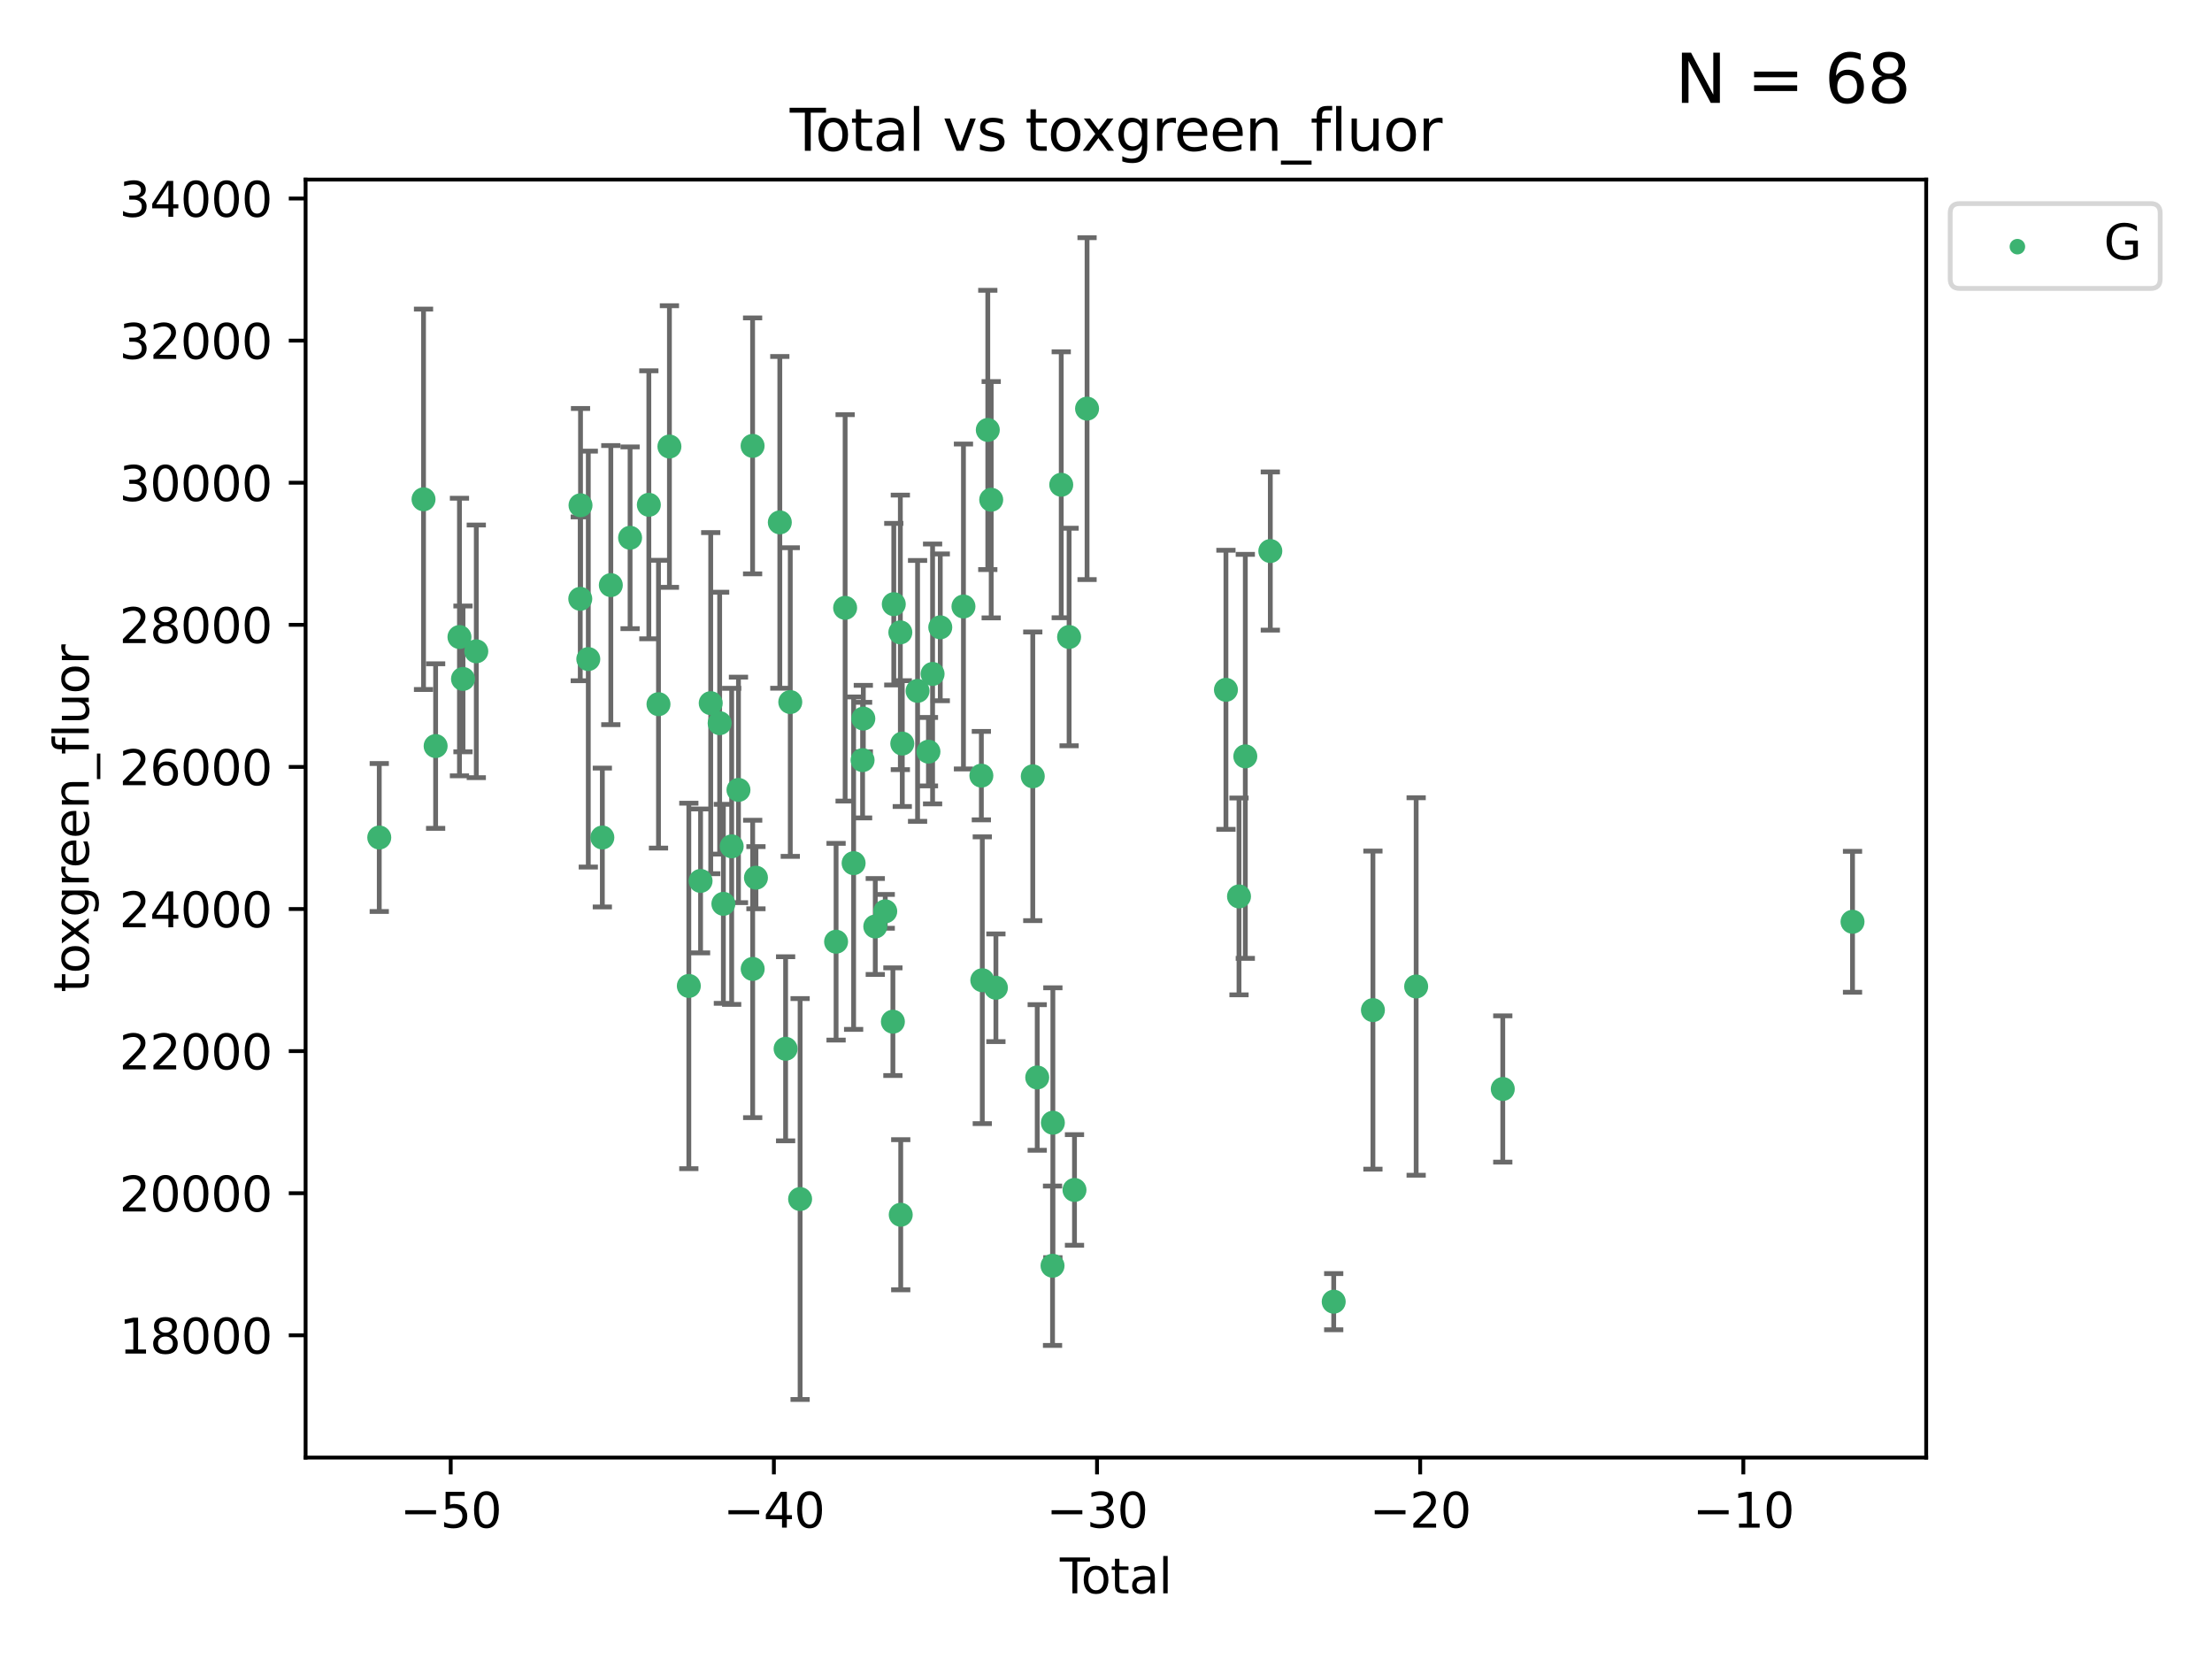 <?xml version="1.0" encoding="utf-8" standalone="no"?>
<!DOCTYPE svg PUBLIC "-//W3C//DTD SVG 1.1//EN"
  "http://www.w3.org/Graphics/SVG/1.1/DTD/svg11.dtd">
<svg xmlns:xlink="http://www.w3.org/1999/xlink" width="460.8pt" height="345.6pt" viewBox="0 0 460.8 345.6" xmlns="http://www.w3.org/2000/svg" version="1.1">
 <defs>
  <style type="text/css">*{stroke-linejoin: round; stroke-linecap: butt}</style>
 </defs>
 <g id="figure_1">
  <g id="patch_1">
   <path d="M 0 345.6 
L 460.8 345.6 
L 460.8 0 
L 0 0 
z
" style="fill: #ffffff"/>
  </g>
  <g id="axes_1">
   <g id="patch_2">
    <path d="M 63.661 303.64 
L 401.26 303.64 
L 401.26 37.411 
L 63.661 37.411 
z
" style="fill: #ffffff"/>
   </g>
   <g id="PathCollection_1">
    <defs>
     <path id="m1606157402" d="M 0 1.118 
C 0.297 1.118 0.581 1 0.791 0.791 
C 1 0.581 1.118 0.297 1.118 0 
C 1.118 -0.297 1 -0.581 0.791 -0.791 
C 0.581 -1 0.297 -1.118 0 -1.118 
C -0.297 -1.118 -0.581 -1 -0.791 -0.791 
C -1 -0.581 -1.118 -0.297 -1.118 0 
C -1.118 0.297 -1 0.581 -0.791 0.791 
C -0.581 1 -0.297 1.118 0 1.118 
z
" style="stroke: #3cb371"/>
    </defs>
    <g clip-path="url(#pcfd8eb35fd)">
     <use xlink:href="#m1606157402" x="79.007" y="174.469" style="fill: #3cb371; stroke: #3cb371"/>
     <use xlink:href="#m1606157402" x="88.229" y="104.011" style="fill: #3cb371; stroke: #3cb371"/>
     <use xlink:href="#m1606157402" x="90.751" y="155.418" style="fill: #3cb371; stroke: #3cb371"/>
     <use xlink:href="#m1606157402" x="95.714" y="132.703" style="fill: #3cb371; stroke: #3cb371"/>
     <use xlink:href="#m1606157402" x="96.45" y="141.432" style="fill: #3cb371; stroke: #3cb371"/>
     <use xlink:href="#m1606157402" x="99.22" y="135.683" style="fill: #3cb371; stroke: #3cb371"/>
     <use xlink:href="#m1606157402" x="120.881" y="124.746" style="fill: #3cb371; stroke: #3cb371"/>
     <use xlink:href="#m1606157402" x="120.933" y="105.26" style="fill: #3cb371; stroke: #3cb371"/>
     <use xlink:href="#m1606157402" x="122.553" y="137.298" style="fill: #3cb371; stroke: #3cb371"/>
     <use xlink:href="#m1606157402" x="125.479" y="174.468" style="fill: #3cb371; stroke: #3cb371"/>
     <use xlink:href="#m1606157402" x="127.246" y="121.889" style="fill: #3cb371; stroke: #3cb371"/>
     <use xlink:href="#m1606157402" x="131.259" y="112.028" style="fill: #3cb371; stroke: #3cb371"/>
     <use xlink:href="#m1606157402" x="135.166" y="105.158" style="fill: #3cb371; stroke: #3cb371"/>
     <use xlink:href="#m1606157402" x="137.176" y="146.694" style="fill: #3cb371; stroke: #3cb371"/>
     <use xlink:href="#m1606157402" x="139.453" y="93.02" style="fill: #3cb371; stroke: #3cb371"/>
     <use xlink:href="#m1606157402" x="143.496" y="205.39" style="fill: #3cb371; stroke: #3cb371"/>
     <use xlink:href="#m1606157402" x="145.942" y="183.513" style="fill: #3cb371; stroke: #3cb371"/>
     <use xlink:href="#m1606157402" x="148.056" y="146.48" style="fill: #3cb371; stroke: #3cb371"/>
     <use xlink:href="#m1606157402" x="149.918" y="150.648" style="fill: #3cb371; stroke: #3cb371"/>
     <use xlink:href="#m1606157402" x="150.694" y="188.283" style="fill: #3cb371; stroke: #3cb371"/>
     <use xlink:href="#m1606157402" x="152.421" y="176.309" style="fill: #3cb371; stroke: #3cb371"/>
     <use xlink:href="#m1606157402" x="153.837" y="164.552" style="fill: #3cb371; stroke: #3cb371"/>
     <use xlink:href="#m1606157402" x="156.78" y="92.884" style="fill: #3cb371; stroke: #3cb371"/>
     <use xlink:href="#m1606157402" x="156.798" y="201.847" style="fill: #3cb371; stroke: #3cb371"/>
     <use xlink:href="#m1606157402" x="157.478" y="182.841" style="fill: #3cb371; stroke: #3cb371"/>
     <use xlink:href="#m1606157402" x="162.45" y="108.82" style="fill: #3cb371; stroke: #3cb371"/>
     <use xlink:href="#m1606157402" x="163.656" y="218.479" style="fill: #3cb371; stroke: #3cb371"/>
     <use xlink:href="#m1606157402" x="164.63" y="146.249" style="fill: #3cb371; stroke: #3cb371"/>
     <use xlink:href="#m1606157402" x="166.677" y="249.781" style="fill: #3cb371; stroke: #3cb371"/>
     <use xlink:href="#m1606157402" x="174.172" y="196.177" style="fill: #3cb371; stroke: #3cb371"/>
     <use xlink:href="#m1606157402" x="176.056" y="126.625" style="fill: #3cb371; stroke: #3cb371"/>
     <use xlink:href="#m1606157402" x="177.825" y="179.812" style="fill: #3cb371; stroke: #3cb371"/>
     <use xlink:href="#m1606157402" x="179.693" y="158.347" style="fill: #3cb371; stroke: #3cb371"/>
     <use xlink:href="#m1606157402" x="179.846" y="149.695" style="fill: #3cb371; stroke: #3cb371"/>
     <use xlink:href="#m1606157402" x="182.337" y="193.004" style="fill: #3cb371; stroke: #3cb371"/>
     <use xlink:href="#m1606157402" x="184.413" y="189.849" style="fill: #3cb371; stroke: #3cb371"/>
     <use xlink:href="#m1606157402" x="186.006" y="212.837" style="fill: #3cb371; stroke: #3cb371"/>
     <use xlink:href="#m1606157402" x="186.192" y="125.86" style="fill: #3cb371; stroke: #3cb371"/>
     <use xlink:href="#m1606157402" x="187.557" y="131.733" style="fill: #3cb371; stroke: #3cb371"/>
     <use xlink:href="#m1606157402" x="187.64" y="253.052" style="fill: #3cb371; stroke: #3cb371"/>
     <use xlink:href="#m1606157402" x="187.962" y="154.902" style="fill: #3cb371; stroke: #3cb371"/>
     <use xlink:href="#m1606157402" x="191.147" y="143.925" style="fill: #3cb371; stroke: #3cb371"/>
     <use xlink:href="#m1606157402" x="193.412" y="156.588" style="fill: #3cb371; stroke: #3cb371"/>
     <use xlink:href="#m1606157402" x="194.275" y="140.395" style="fill: #3cb371; stroke: #3cb371"/>
     <use xlink:href="#m1606157402" x="195.876" y="130.684" style="fill: #3cb371; stroke: #3cb371"/>
     <use xlink:href="#m1606157402" x="200.706" y="126.345" style="fill: #3cb371; stroke: #3cb371"/>
     <use xlink:href="#m1606157402" x="204.435" y="161.578" style="fill: #3cb371; stroke: #3cb371"/>
     <use xlink:href="#m1606157402" x="204.63" y="204.198" style="fill: #3cb371; stroke: #3cb371"/>
     <use xlink:href="#m1606157402" x="205.775" y="89.564" style="fill: #3cb371; stroke: #3cb371"/>
     <use xlink:href="#m1606157402" x="206.486" y="104.102" style="fill: #3cb371; stroke: #3cb371"/>
     <use xlink:href="#m1606157402" x="207.466" y="205.772" style="fill: #3cb371; stroke: #3cb371"/>
     <use xlink:href="#m1606157402" x="215.146" y="161.72" style="fill: #3cb371; stroke: #3cb371"/>
     <use xlink:href="#m1606157402" x="216.073" y="224.457" style="fill: #3cb371; stroke: #3cb371"/>
     <use xlink:href="#m1606157402" x="219.263" y="263.676" style="fill: #3cb371; stroke: #3cb371"/>
     <use xlink:href="#m1606157402" x="219.332" y="233.884" style="fill: #3cb371; stroke: #3cb371"/>
     <use xlink:href="#m1606157402" x="221.076" y="100.984" style="fill: #3cb371; stroke: #3cb371"/>
     <use xlink:href="#m1606157402" x="222.712" y="132.699" style="fill: #3cb371; stroke: #3cb371"/>
     <use xlink:href="#m1606157402" x="223.836" y="247.887" style="fill: #3cb371; stroke: #3cb371"/>
     <use xlink:href="#m1606157402" x="226.454" y="85.124" style="fill: #3cb371; stroke: #3cb371"/>
     <use xlink:href="#m1606157402" x="255.385" y="143.701" style="fill: #3cb371; stroke: #3cb371"/>
     <use xlink:href="#m1606157402" x="258.108" y="186.742" style="fill: #3cb371; stroke: #3cb371"/>
     <use xlink:href="#m1606157402" x="259.421" y="157.562" style="fill: #3cb371; stroke: #3cb371"/>
     <use xlink:href="#m1606157402" x="264.631" y="114.792" style="fill: #3cb371; stroke: #3cb371"/>
     <use xlink:href="#m1606157402" x="277.837" y="271.163" style="fill: #3cb371; stroke: #3cb371"/>
     <use xlink:href="#m1606157402" x="286.006" y="210.424" style="fill: #3cb371; stroke: #3cb371"/>
     <use xlink:href="#m1606157402" x="295.012" y="205.502" style="fill: #3cb371; stroke: #3cb371"/>
     <use xlink:href="#m1606157402" x="313.056" y="226.856" style="fill: #3cb371; stroke: #3cb371"/>
     <use xlink:href="#m1606157402" x="385.915" y="192.023" style="fill: #3cb371; stroke: #3cb371"/>
    </g>
   </g>
   <g id="matplotlib.axis_1">
    <g id="xtick_1">
     <g id="line2d_1">
      <defs>
       <path id="mcc77d3fcbf" d="M 0 0 
L 0 3.5 
" style="stroke: #000000; stroke-width: 0.8"/>
      </defs>
      <g>
       <use xlink:href="#mcc77d3fcbf" x="93.894" y="303.64" style="stroke: #000000; stroke-width: 0.8"/>
      </g>
     </g>
     <g id="text_1">
      <!-- −50 -->
      <g transform="translate(83.342 318.238)scale(0.1 -0.1)">
       <defs>
        <path id="DejaVuSans-2212" d="M 678 2272 
L 4684 2272 
L 4684 1741 
L 678 1741 
L 678 2272 
z
" transform="scale(0.016)"/>
        <path id="DejaVuSans-35" d="M 691 4666 
L 3169 4666 
L 3169 4134 
L 1269 4134 
L 1269 2991 
Q 1406 3038 1543 3061 
Q 1681 3084 1819 3084 
Q 2600 3084 3056 2656 
Q 3513 2228 3513 1497 
Q 3513 744 3044 326 
Q 2575 -91 1722 -91 
Q 1428 -91 1123 -41 
Q 819 9 494 109 
L 494 744 
Q 775 591 1075 516 
Q 1375 441 1709 441 
Q 2250 441 2565 725 
Q 2881 1009 2881 1497 
Q 2881 1984 2565 2268 
Q 2250 2553 1709 2553 
Q 1456 2553 1204 2497 
Q 953 2441 691 2322 
L 691 4666 
z
" transform="scale(0.016)"/>
        <path id="DejaVuSans-30" d="M 2034 4250 
Q 1547 4250 1301 3770 
Q 1056 3291 1056 2328 
Q 1056 1369 1301 889 
Q 1547 409 2034 409 
Q 2525 409 2770 889 
Q 3016 1369 3016 2328 
Q 3016 3291 2770 3770 
Q 2525 4250 2034 4250 
z
M 2034 4750 
Q 2819 4750 3233 4129 
Q 3647 3509 3647 2328 
Q 3647 1150 3233 529 
Q 2819 -91 2034 -91 
Q 1250 -91 836 529 
Q 422 1150 422 2328 
Q 422 3509 836 4129 
Q 1250 4750 2034 4750 
z
" transform="scale(0.016)"/>
       </defs>
       <use xlink:href="#DejaVuSans-2212"/>
       <use xlink:href="#DejaVuSans-35" x="83.789"/>
       <use xlink:href="#DejaVuSans-30" x="147.412"/>
      </g>
     </g>
    </g>
    <g id="xtick_2">
     <g id="line2d_2">
      <g>
       <use xlink:href="#mcc77d3fcbf" x="161.213" y="303.64" style="stroke: #000000; stroke-width: 0.8"/>
      </g>
     </g>
     <g id="text_2">
      <!-- −40 -->
      <g transform="translate(150.66 318.238)scale(0.1 -0.1)">
       <defs>
        <path id="DejaVuSans-34" d="M 2419 4116 
L 825 1625 
L 2419 1625 
L 2419 4116 
z
M 2253 4666 
L 3047 4666 
L 3047 1625 
L 3713 1625 
L 3713 1100 
L 3047 1100 
L 3047 0 
L 2419 0 
L 2419 1100 
L 313 1100 
L 313 1709 
L 2253 4666 
z
" transform="scale(0.016)"/>
       </defs>
       <use xlink:href="#DejaVuSans-2212"/>
       <use xlink:href="#DejaVuSans-34" x="83.789"/>
       <use xlink:href="#DejaVuSans-30" x="147.412"/>
      </g>
     </g>
    </g>
    <g id="xtick_3">
     <g id="line2d_3">
      <g>
       <use xlink:href="#mcc77d3fcbf" x="228.531" y="303.64" style="stroke: #000000; stroke-width: 0.8"/>
      </g>
     </g>
     <g id="text_3">
      <!-- −30 -->
      <g transform="translate(217.979 318.238)scale(0.1 -0.1)">
       <defs>
        <path id="DejaVuSans-33" d="M 2597 2516 
Q 3050 2419 3304 2112 
Q 3559 1806 3559 1356 
Q 3559 666 3084 287 
Q 2609 -91 1734 -91 
Q 1441 -91 1130 -33 
Q 819 25 488 141 
L 488 750 
Q 750 597 1062 519 
Q 1375 441 1716 441 
Q 2309 441 2620 675 
Q 2931 909 2931 1356 
Q 2931 1769 2642 2001 
Q 2353 2234 1838 2234 
L 1294 2234 
L 1294 2753 
L 1863 2753 
Q 2328 2753 2575 2939 
Q 2822 3125 2822 3475 
Q 2822 3834 2567 4026 
Q 2313 4219 1838 4219 
Q 1578 4219 1281 4162 
Q 984 4106 628 3988 
L 628 4550 
Q 988 4650 1302 4700 
Q 1616 4750 1894 4750 
Q 2613 4750 3031 4423 
Q 3450 4097 3450 3541 
Q 3450 3153 3228 2886 
Q 3006 2619 2597 2516 
z
" transform="scale(0.016)"/>
       </defs>
       <use xlink:href="#DejaVuSans-2212"/>
       <use xlink:href="#DejaVuSans-33" x="83.789"/>
       <use xlink:href="#DejaVuSans-30" x="147.412"/>
      </g>
     </g>
    </g>
    <g id="xtick_4">
     <g id="line2d_4">
      <g>
       <use xlink:href="#mcc77d3fcbf" x="295.85" y="303.64" style="stroke: #000000; stroke-width: 0.8"/>
      </g>
     </g>
     <g id="text_4">
      <!-- −20 -->
      <g transform="translate(285.297 318.238)scale(0.1 -0.1)">
       <defs>
        <path id="DejaVuSans-32" d="M 1228 531 
L 3431 531 
L 3431 0 
L 469 0 
L 469 531 
Q 828 903 1448 1529 
Q 2069 2156 2228 2338 
Q 2531 2678 2651 2914 
Q 2772 3150 2772 3378 
Q 2772 3750 2511 3984 
Q 2250 4219 1831 4219 
Q 1534 4219 1204 4116 
Q 875 4013 500 3803 
L 500 4441 
Q 881 4594 1212 4672 
Q 1544 4750 1819 4750 
Q 2544 4750 2975 4387 
Q 3406 4025 3406 3419 
Q 3406 3131 3298 2873 
Q 3191 2616 2906 2266 
Q 2828 2175 2409 1742 
Q 1991 1309 1228 531 
z
" transform="scale(0.016)"/>
       </defs>
       <use xlink:href="#DejaVuSans-2212"/>
       <use xlink:href="#DejaVuSans-32" x="83.789"/>
       <use xlink:href="#DejaVuSans-30" x="147.412"/>
      </g>
     </g>
    </g>
    <g id="xtick_5">
     <g id="line2d_5">
      <g>
       <use xlink:href="#mcc77d3fcbf" x="363.168" y="303.64" style="stroke: #000000; stroke-width: 0.8"/>
      </g>
     </g>
     <g id="text_5">
      <!-- −10 -->
      <g transform="translate(352.616 318.238)scale(0.1 -0.1)">
       <defs>
        <path id="DejaVuSans-31" d="M 794 531 
L 1825 531 
L 1825 4091 
L 703 3866 
L 703 4441 
L 1819 4666 
L 2450 4666 
L 2450 531 
L 3481 531 
L 3481 0 
L 794 0 
L 794 531 
z
" transform="scale(0.016)"/>
       </defs>
       <use xlink:href="#DejaVuSans-2212"/>
       <use xlink:href="#DejaVuSans-31" x="83.789"/>
       <use xlink:href="#DejaVuSans-30" x="147.412"/>
      </g>
     </g>
    </g>
    <g id="text_6">
     <!-- Total -->
     <g transform="translate(220.784 331.917)scale(0.1 -0.1)">
      <defs>
       <path id="DejaVuSans-54" d="M -19 4666 
L 3928 4666 
L 3928 4134 
L 2272 4134 
L 2272 0 
L 1638 0 
L 1638 4134 
L -19 4134 
L -19 4666 
z
" transform="scale(0.016)"/>
       <path id="DejaVuSans-6f" d="M 1959 3097 
Q 1497 3097 1228 2736 
Q 959 2375 959 1747 
Q 959 1119 1226 758 
Q 1494 397 1959 397 
Q 2419 397 2687 759 
Q 2956 1122 2956 1747 
Q 2956 2369 2687 2733 
Q 2419 3097 1959 3097 
z
M 1959 3584 
Q 2709 3584 3137 3096 
Q 3566 2609 3566 1747 
Q 3566 888 3137 398 
Q 2709 -91 1959 -91 
Q 1206 -91 779 398 
Q 353 888 353 1747 
Q 353 2609 779 3096 
Q 1206 3584 1959 3584 
z
" transform="scale(0.016)"/>
       <path id="DejaVuSans-74" d="M 1172 4494 
L 1172 3500 
L 2356 3500 
L 2356 3053 
L 1172 3053 
L 1172 1153 
Q 1172 725 1289 603 
Q 1406 481 1766 481 
L 2356 481 
L 2356 0 
L 1766 0 
Q 1100 0 847 248 
Q 594 497 594 1153 
L 594 3053 
L 172 3053 
L 172 3500 
L 594 3500 
L 594 4494 
L 1172 4494 
z
" transform="scale(0.016)"/>
       <path id="DejaVuSans-61" d="M 2194 1759 
Q 1497 1759 1228 1600 
Q 959 1441 959 1056 
Q 959 750 1161 570 
Q 1363 391 1709 391 
Q 2188 391 2477 730 
Q 2766 1069 2766 1631 
L 2766 1759 
L 2194 1759 
z
M 3341 1997 
L 3341 0 
L 2766 0 
L 2766 531 
Q 2569 213 2275 61 
Q 1981 -91 1556 -91 
Q 1019 -91 701 211 
Q 384 513 384 1019 
Q 384 1609 779 1909 
Q 1175 2209 1959 2209 
L 2766 2209 
L 2766 2266 
Q 2766 2663 2505 2880 
Q 2244 3097 1772 3097 
Q 1472 3097 1187 3025 
Q 903 2953 641 2809 
L 641 3341 
Q 956 3463 1253 3523 
Q 1550 3584 1831 3584 
Q 2591 3584 2966 3190 
Q 3341 2797 3341 1997 
z
" transform="scale(0.016)"/>
       <path id="DejaVuSans-6c" d="M 603 4863 
L 1178 4863 
L 1178 0 
L 603 0 
L 603 4863 
z
" transform="scale(0.016)"/>
      </defs>
      <use xlink:href="#DejaVuSans-54"/>
      <use xlink:href="#DejaVuSans-6f" x="44.084"/>
      <use xlink:href="#DejaVuSans-74" x="105.266"/>
      <use xlink:href="#DejaVuSans-61" x="144.475"/>
      <use xlink:href="#DejaVuSans-6c" x="205.754"/>
     </g>
    </g>
   </g>
   <g id="matplotlib.axis_2">
    <g id="ytick_1">
     <g id="line2d_6">
      <defs>
       <path id="m57a3e72700" d="M 0 0 
L -3.5 0 
" style="stroke: #000000; stroke-width: 0.8"/>
      </defs>
      <g>
       <use xlink:href="#m57a3e72700" x="63.661" y="278.171" style="stroke: #000000; stroke-width: 0.8"/>
      </g>
     </g>
     <g id="text_7">
      <!-- 18000 -->
      <g transform="translate(24.849 281.971)scale(0.1 -0.1)">
       <defs>
        <path id="DejaVuSans-38" d="M 2034 2216 
Q 1584 2216 1326 1975 
Q 1069 1734 1069 1313 
Q 1069 891 1326 650 
Q 1584 409 2034 409 
Q 2484 409 2743 651 
Q 3003 894 3003 1313 
Q 3003 1734 2745 1975 
Q 2488 2216 2034 2216 
z
M 1403 2484 
Q 997 2584 770 2862 
Q 544 3141 544 3541 
Q 544 4100 942 4425 
Q 1341 4750 2034 4750 
Q 2731 4750 3128 4425 
Q 3525 4100 3525 3541 
Q 3525 3141 3298 2862 
Q 3072 2584 2669 2484 
Q 3125 2378 3379 2068 
Q 3634 1759 3634 1313 
Q 3634 634 3220 271 
Q 2806 -91 2034 -91 
Q 1263 -91 848 271 
Q 434 634 434 1313 
Q 434 1759 690 2068 
Q 947 2378 1403 2484 
z
M 1172 3481 
Q 1172 3119 1398 2916 
Q 1625 2713 2034 2713 
Q 2441 2713 2670 2916 
Q 2900 3119 2900 3481 
Q 2900 3844 2670 4047 
Q 2441 4250 2034 4250 
Q 1625 4250 1398 4047 
Q 1172 3844 1172 3481 
z
" transform="scale(0.016)"/>
       </defs>
       <use xlink:href="#DejaVuSans-31"/>
       <use xlink:href="#DejaVuSans-38" x="63.623"/>
       <use xlink:href="#DejaVuSans-30" x="127.246"/>
       <use xlink:href="#DejaVuSans-30" x="190.869"/>
       <use xlink:href="#DejaVuSans-30" x="254.492"/>
      </g>
     </g>
    </g>
    <g id="ytick_2">
     <g id="line2d_7">
      <g>
       <use xlink:href="#m57a3e72700" x="63.661" y="248.57" style="stroke: #000000; stroke-width: 0.8"/>
      </g>
     </g>
     <g id="text_8">
      <!-- 20000 -->
      <g transform="translate(24.849 252.369)scale(0.1 -0.1)">
       <use xlink:href="#DejaVuSans-32"/>
       <use xlink:href="#DejaVuSans-30" x="63.623"/>
       <use xlink:href="#DejaVuSans-30" x="127.246"/>
       <use xlink:href="#DejaVuSans-30" x="190.869"/>
       <use xlink:href="#DejaVuSans-30" x="254.492"/>
      </g>
     </g>
    </g>
    <g id="ytick_3">
     <g id="line2d_8">
      <g>
       <use xlink:href="#m57a3e72700" x="63.661" y="218.968" style="stroke: #000000; stroke-width: 0.8"/>
      </g>
     </g>
     <g id="text_9">
      <!-- 22000 -->
      <g transform="translate(24.849 222.767)scale(0.1 -0.1)">
       <use xlink:href="#DejaVuSans-32"/>
       <use xlink:href="#DejaVuSans-32" x="63.623"/>
       <use xlink:href="#DejaVuSans-30" x="127.246"/>
       <use xlink:href="#DejaVuSans-30" x="190.869"/>
       <use xlink:href="#DejaVuSans-30" x="254.492"/>
      </g>
     </g>
    </g>
    <g id="ytick_4">
     <g id="line2d_9">
      <g>
       <use xlink:href="#m57a3e72700" x="63.661" y="189.366" style="stroke: #000000; stroke-width: 0.8"/>
      </g>
     </g>
     <g id="text_10">
      <!-- 24000 -->
      <g transform="translate(24.849 193.165)scale(0.1 -0.1)">
       <use xlink:href="#DejaVuSans-32"/>
       <use xlink:href="#DejaVuSans-34" x="63.623"/>
       <use xlink:href="#DejaVuSans-30" x="127.246"/>
       <use xlink:href="#DejaVuSans-30" x="190.869"/>
       <use xlink:href="#DejaVuSans-30" x="254.492"/>
      </g>
     </g>
    </g>
    <g id="ytick_5">
     <g id="line2d_10">
      <g>
       <use xlink:href="#m57a3e72700" x="63.661" y="159.764" style="stroke: #000000; stroke-width: 0.8"/>
      </g>
     </g>
     <g id="text_11">
      <!-- 26000 -->
      <g transform="translate(24.849 163.563)scale(0.1 -0.1)">
       <defs>
        <path id="DejaVuSans-36" d="M 2113 2584 
Q 1688 2584 1439 2293 
Q 1191 2003 1191 1497 
Q 1191 994 1439 701 
Q 1688 409 2113 409 
Q 2538 409 2786 701 
Q 3034 994 3034 1497 
Q 3034 2003 2786 2293 
Q 2538 2584 2113 2584 
z
M 3366 4563 
L 3366 3988 
Q 3128 4100 2886 4159 
Q 2644 4219 2406 4219 
Q 1781 4219 1451 3797 
Q 1122 3375 1075 2522 
Q 1259 2794 1537 2939 
Q 1816 3084 2150 3084 
Q 2853 3084 3261 2657 
Q 3669 2231 3669 1497 
Q 3669 778 3244 343 
Q 2819 -91 2113 -91 
Q 1303 -91 875 529 
Q 447 1150 447 2328 
Q 447 3434 972 4092 
Q 1497 4750 2381 4750 
Q 2619 4750 2861 4703 
Q 3103 4656 3366 4563 
z
" transform="scale(0.016)"/>
       </defs>
       <use xlink:href="#DejaVuSans-32"/>
       <use xlink:href="#DejaVuSans-36" x="63.623"/>
       <use xlink:href="#DejaVuSans-30" x="127.246"/>
       <use xlink:href="#DejaVuSans-30" x="190.869"/>
       <use xlink:href="#DejaVuSans-30" x="254.492"/>
      </g>
     </g>
    </g>
    <g id="ytick_6">
     <g id="line2d_11">
      <g>
       <use xlink:href="#m57a3e72700" x="63.661" y="130.162" style="stroke: #000000; stroke-width: 0.8"/>
      </g>
     </g>
     <g id="text_12">
      <!-- 28000 -->
      <g transform="translate(24.849 133.962)scale(0.1 -0.1)">
       <use xlink:href="#DejaVuSans-32"/>
       <use xlink:href="#DejaVuSans-38" x="63.623"/>
       <use xlink:href="#DejaVuSans-30" x="127.246"/>
       <use xlink:href="#DejaVuSans-30" x="190.869"/>
       <use xlink:href="#DejaVuSans-30" x="254.492"/>
      </g>
     </g>
    </g>
    <g id="ytick_7">
     <g id="line2d_12">
      <g>
       <use xlink:href="#m57a3e72700" x="63.661" y="100.56" style="stroke: #000000; stroke-width: 0.8"/>
      </g>
     </g>
     <g id="text_13">
      <!-- 30000 -->
      <g transform="translate(24.849 104.36)scale(0.1 -0.1)">
       <use xlink:href="#DejaVuSans-33"/>
       <use xlink:href="#DejaVuSans-30" x="63.623"/>
       <use xlink:href="#DejaVuSans-30" x="127.246"/>
       <use xlink:href="#DejaVuSans-30" x="190.869"/>
       <use xlink:href="#DejaVuSans-30" x="254.492"/>
      </g>
     </g>
    </g>
    <g id="ytick_8">
     <g id="line2d_13">
      <g>
       <use xlink:href="#m57a3e72700" x="63.661" y="70.959" style="stroke: #000000; stroke-width: 0.8"/>
      </g>
     </g>
     <g id="text_14">
      <!-- 32000 -->
      <g transform="translate(24.849 74.758)scale(0.1 -0.1)">
       <use xlink:href="#DejaVuSans-33"/>
       <use xlink:href="#DejaVuSans-32" x="63.623"/>
       <use xlink:href="#DejaVuSans-30" x="127.246"/>
       <use xlink:href="#DejaVuSans-30" x="190.869"/>
       <use xlink:href="#DejaVuSans-30" x="254.492"/>
      </g>
     </g>
    </g>
    <g id="ytick_9">
     <g id="line2d_14">
      <g>
       <use xlink:href="#m57a3e72700" x="63.661" y="41.357" style="stroke: #000000; stroke-width: 0.8"/>
      </g>
     </g>
     <g id="text_15">
      <!-- 34000 -->
      <g transform="translate(24.849 45.156)scale(0.1 -0.1)">
       <use xlink:href="#DejaVuSans-33"/>
       <use xlink:href="#DejaVuSans-34" x="63.623"/>
       <use xlink:href="#DejaVuSans-30" x="127.246"/>
       <use xlink:href="#DejaVuSans-30" x="190.869"/>
       <use xlink:href="#DejaVuSans-30" x="254.492"/>
      </g>
     </g>
    </g>
    <g id="text_16">
     <!-- toxgreen_fluor -->
     <g transform="translate(18.491 206.72)rotate(-90)scale(0.1 -0.1)">
      <defs>
       <path id="DejaVuSans-78" d="M 3513 3500 
L 2247 1797 
L 3578 0 
L 2900 0 
L 1881 1375 
L 863 0 
L 184 0 
L 1544 1831 
L 300 3500 
L 978 3500 
L 1906 2253 
L 2834 3500 
L 3513 3500 
z
" transform="scale(0.016)"/>
       <path id="DejaVuSans-67" d="M 2906 1791 
Q 2906 2416 2648 2759 
Q 2391 3103 1925 3103 
Q 1463 3103 1205 2759 
Q 947 2416 947 1791 
Q 947 1169 1205 825 
Q 1463 481 1925 481 
Q 2391 481 2648 825 
Q 2906 1169 2906 1791 
z
M 3481 434 
Q 3481 -459 3084 -895 
Q 2688 -1331 1869 -1331 
Q 1566 -1331 1297 -1286 
Q 1028 -1241 775 -1147 
L 775 -588 
Q 1028 -725 1275 -790 
Q 1522 -856 1778 -856 
Q 2344 -856 2625 -561 
Q 2906 -266 2906 331 
L 2906 616 
Q 2728 306 2450 153 
Q 2172 0 1784 0 
Q 1141 0 747 490 
Q 353 981 353 1791 
Q 353 2603 747 3093 
Q 1141 3584 1784 3584 
Q 2172 3584 2450 3431 
Q 2728 3278 2906 2969 
L 2906 3500 
L 3481 3500 
L 3481 434 
z
" transform="scale(0.016)"/>
       <path id="DejaVuSans-72" d="M 2631 2963 
Q 2534 3019 2420 3045 
Q 2306 3072 2169 3072 
Q 1681 3072 1420 2755 
Q 1159 2438 1159 1844 
L 1159 0 
L 581 0 
L 581 3500 
L 1159 3500 
L 1159 2956 
Q 1341 3275 1631 3429 
Q 1922 3584 2338 3584 
Q 2397 3584 2469 3576 
Q 2541 3569 2628 3553 
L 2631 2963 
z
" transform="scale(0.016)"/>
       <path id="DejaVuSans-65" d="M 3597 1894 
L 3597 1613 
L 953 1613 
Q 991 1019 1311 708 
Q 1631 397 2203 397 
Q 2534 397 2845 478 
Q 3156 559 3463 722 
L 3463 178 
Q 3153 47 2828 -22 
Q 2503 -91 2169 -91 
Q 1331 -91 842 396 
Q 353 884 353 1716 
Q 353 2575 817 3079 
Q 1281 3584 2069 3584 
Q 2775 3584 3186 3129 
Q 3597 2675 3597 1894 
z
M 3022 2063 
Q 3016 2534 2758 2815 
Q 2500 3097 2075 3097 
Q 1594 3097 1305 2825 
Q 1016 2553 972 2059 
L 3022 2063 
z
" transform="scale(0.016)"/>
       <path id="DejaVuSans-6e" d="M 3513 2113 
L 3513 0 
L 2938 0 
L 2938 2094 
Q 2938 2591 2744 2837 
Q 2550 3084 2163 3084 
Q 1697 3084 1428 2787 
Q 1159 2491 1159 1978 
L 1159 0 
L 581 0 
L 581 3500 
L 1159 3500 
L 1159 2956 
Q 1366 3272 1645 3428 
Q 1925 3584 2291 3584 
Q 2894 3584 3203 3211 
Q 3513 2838 3513 2113 
z
" transform="scale(0.016)"/>
       <path id="DejaVuSans-5f" d="M 3263 -1063 
L 3263 -1509 
L -63 -1509 
L -63 -1063 
L 3263 -1063 
z
" transform="scale(0.016)"/>
       <path id="DejaVuSans-66" d="M 2375 4863 
L 2375 4384 
L 1825 4384 
Q 1516 4384 1395 4259 
Q 1275 4134 1275 3809 
L 1275 3500 
L 2222 3500 
L 2222 3053 
L 1275 3053 
L 1275 0 
L 697 0 
L 697 3053 
L 147 3053 
L 147 3500 
L 697 3500 
L 697 3744 
Q 697 4328 969 4595 
Q 1241 4863 1831 4863 
L 2375 4863 
z
" transform="scale(0.016)"/>
       <path id="DejaVuSans-75" d="M 544 1381 
L 544 3500 
L 1119 3500 
L 1119 1403 
Q 1119 906 1312 657 
Q 1506 409 1894 409 
Q 2359 409 2629 706 
Q 2900 1003 2900 1516 
L 2900 3500 
L 3475 3500 
L 3475 0 
L 2900 0 
L 2900 538 
Q 2691 219 2414 64 
Q 2138 -91 1772 -91 
Q 1169 -91 856 284 
Q 544 659 544 1381 
z
M 1991 3584 
L 1991 3584 
z
" transform="scale(0.016)"/>
      </defs>
      <use xlink:href="#DejaVuSans-74"/>
      <use xlink:href="#DejaVuSans-6f" x="39.209"/>
      <use xlink:href="#DejaVuSans-78" x="97.266"/>
      <use xlink:href="#DejaVuSans-67" x="156.445"/>
      <use xlink:href="#DejaVuSans-72" x="219.922"/>
      <use xlink:href="#DejaVuSans-65" x="258.785"/>
      <use xlink:href="#DejaVuSans-65" x="320.309"/>
      <use xlink:href="#DejaVuSans-6e" x="381.832"/>
      <use xlink:href="#DejaVuSans-5f" x="445.211"/>
      <use xlink:href="#DejaVuSans-66" x="495.211"/>
      <use xlink:href="#DejaVuSans-6c" x="530.416"/>
      <use xlink:href="#DejaVuSans-75" x="558.199"/>
      <use xlink:href="#DejaVuSans-6f" x="621.578"/>
      <use xlink:href="#DejaVuSans-72" x="682.76"/>
     </g>
    </g>
   </g>
   <g id="LineCollection_1">
    <path d="M 79.007 189.884 
L 79.007 159.055 
" clip-path="url(#pcfd8eb35fd)" style="fill: none; stroke: #696969"/>
    <path d="M 88.229 143.633 
L 88.229 64.388 
" clip-path="url(#pcfd8eb35fd)" style="fill: none; stroke: #696969"/>
    <path d="M 90.751 172.559 
L 90.751 138.278 
" clip-path="url(#pcfd8eb35fd)" style="fill: none; stroke: #696969"/>
    <path d="M 95.714 161.619 
L 95.714 103.787 
" clip-path="url(#pcfd8eb35fd)" style="fill: none; stroke: #696969"/>
    <path d="M 96.45 156.619 
L 96.45 126.244 
" clip-path="url(#pcfd8eb35fd)" style="fill: none; stroke: #696969"/>
    <path d="M 99.22 161.995 
L 99.22 109.372 
" clip-path="url(#pcfd8eb35fd)" style="fill: none; stroke: #696969"/>
    <path d="M 120.881 141.807 
L 120.881 107.685 
" clip-path="url(#pcfd8eb35fd)" style="fill: none; stroke: #696969"/>
    <path d="M 120.933 125.426 
L 120.933 85.094 
" clip-path="url(#pcfd8eb35fd)" style="fill: none; stroke: #696969"/>
    <path d="M 122.553 180.62 
L 122.553 93.977 
" clip-path="url(#pcfd8eb35fd)" style="fill: none; stroke: #696969"/>
    <path d="M 125.479 188.933 
L 125.479 160.004 
" clip-path="url(#pcfd8eb35fd)" style="fill: none; stroke: #696969"/>
    <path d="M 127.246 150.957 
L 127.246 92.82 
" clip-path="url(#pcfd8eb35fd)" style="fill: none; stroke: #696969"/>
    <path d="M 131.259 130.956 
L 131.259 93.101 
" clip-path="url(#pcfd8eb35fd)" style="fill: none; stroke: #696969"/>
    <path d="M 135.166 133.073 
L 135.166 77.244 
" clip-path="url(#pcfd8eb35fd)" style="fill: none; stroke: #696969"/>
    <path d="M 137.176 176.669 
L 137.176 116.719 
" clip-path="url(#pcfd8eb35fd)" style="fill: none; stroke: #696969"/>
    <path d="M 139.453 122.351 
L 139.453 63.689 
" clip-path="url(#pcfd8eb35fd)" style="fill: none; stroke: #696969"/>
    <path d="M 143.496 243.459 
L 143.496 167.321 
" clip-path="url(#pcfd8eb35fd)" style="fill: none; stroke: #696969"/>
    <path d="M 145.942 198.502 
L 145.942 168.525 
" clip-path="url(#pcfd8eb35fd)" style="fill: none; stroke: #696969"/>
    <path d="M 148.056 182.01 
L 148.056 110.95 
" clip-path="url(#pcfd8eb35fd)" style="fill: none; stroke: #696969"/>
    <path d="M 149.918 177.924 
L 149.918 123.371 
" clip-path="url(#pcfd8eb35fd)" style="fill: none; stroke: #696969"/>
    <path d="M 150.694 209.011 
L 150.694 167.555 
" clip-path="url(#pcfd8eb35fd)" style="fill: none; stroke: #696969"/>
    <path d="M 152.421 209.231 
L 152.421 143.388 
" clip-path="url(#pcfd8eb35fd)" style="fill: none; stroke: #696969"/>
    <path d="M 153.837 188.041 
L 153.837 141.064 
" clip-path="url(#pcfd8eb35fd)" style="fill: none; stroke: #696969"/>
    <path d="M 156.78 119.54 
L 156.78 66.228 
" clip-path="url(#pcfd8eb35fd)" style="fill: none; stroke: #696969"/>
    <path d="M 156.798 232.823 
L 156.798 170.871 
" clip-path="url(#pcfd8eb35fd)" style="fill: none; stroke: #696969"/>
    <path d="M 157.478 189.318 
L 157.478 176.364 
" clip-path="url(#pcfd8eb35fd)" style="fill: none; stroke: #696969"/>
    <path d="M 162.45 143.373 
L 162.45 74.266 
" clip-path="url(#pcfd8eb35fd)" style="fill: none; stroke: #696969"/>
    <path d="M 163.656 237.656 
L 163.656 199.302 
" clip-path="url(#pcfd8eb35fd)" style="fill: none; stroke: #696969"/>
    <path d="M 164.63 178.396 
L 164.63 114.102 
" clip-path="url(#pcfd8eb35fd)" style="fill: none; stroke: #696969"/>
    <path d="M 166.677 291.539 
L 166.677 208.023 
" clip-path="url(#pcfd8eb35fd)" style="fill: none; stroke: #696969"/>
    <path d="M 174.172 216.667 
L 174.172 175.687 
" clip-path="url(#pcfd8eb35fd)" style="fill: none; stroke: #696969"/>
    <path d="M 176.056 166.875 
L 176.056 86.375 
" clip-path="url(#pcfd8eb35fd)" style="fill: none; stroke: #696969"/>
    <path d="M 177.825 214.439 
L 177.825 145.186 
" clip-path="url(#pcfd8eb35fd)" style="fill: none; stroke: #696969"/>
    <path d="M 179.693 170.384 
L 179.693 146.309 
" clip-path="url(#pcfd8eb35fd)" style="fill: none; stroke: #696969"/>
    <path d="M 179.846 156.62 
L 179.846 142.77 
" clip-path="url(#pcfd8eb35fd)" style="fill: none; stroke: #696969"/>
    <path d="M 182.337 202.999 
L 182.337 183.009 
" clip-path="url(#pcfd8eb35fd)" style="fill: none; stroke: #696969"/>
    <path d="M 184.413 193.367 
L 184.413 186.331 
" clip-path="url(#pcfd8eb35fd)" style="fill: none; stroke: #696969"/>
    <path d="M 186.006 224.052 
L 186.006 201.621 
" clip-path="url(#pcfd8eb35fd)" style="fill: none; stroke: #696969"/>
    <path d="M 186.192 142.69 
L 186.192 109.031 
" clip-path="url(#pcfd8eb35fd)" style="fill: none; stroke: #696969"/>
    <path d="M 187.557 160.328 
L 187.557 103.137 
" clip-path="url(#pcfd8eb35fd)" style="fill: none; stroke: #696969"/>
    <path d="M 187.64 268.689 
L 187.64 237.415 
" clip-path="url(#pcfd8eb35fd)" style="fill: none; stroke: #696969"/>
    <path d="M 187.962 168.004 
L 187.962 141.801 
" clip-path="url(#pcfd8eb35fd)" style="fill: none; stroke: #696969"/>
    <path d="M 191.147 171.099 
L 191.147 116.751 
" clip-path="url(#pcfd8eb35fd)" style="fill: none; stroke: #696969"/>
    <path d="M 193.412 163.718 
L 193.412 149.459 
" clip-path="url(#pcfd8eb35fd)" style="fill: none; stroke: #696969"/>
    <path d="M 194.275 167.462 
L 194.275 113.328 
" clip-path="url(#pcfd8eb35fd)" style="fill: none; stroke: #696969"/>
    <path d="M 195.876 145.971 
L 195.876 115.398 
" clip-path="url(#pcfd8eb35fd)" style="fill: none; stroke: #696969"/>
    <path d="M 200.706 160.188 
L 200.706 92.501 
" clip-path="url(#pcfd8eb35fd)" style="fill: none; stroke: #696969"/>
    <path d="M 204.435 170.793 
L 204.435 152.362 
" clip-path="url(#pcfd8eb35fd)" style="fill: none; stroke: #696969"/>
    <path d="M 204.63 234.066 
L 204.63 174.33 
" clip-path="url(#pcfd8eb35fd)" style="fill: none; stroke: #696969"/>
    <path d="M 205.775 118.652 
L 205.775 60.476 
" clip-path="url(#pcfd8eb35fd)" style="fill: none; stroke: #696969"/>
    <path d="M 206.486 128.716 
L 206.486 79.487 
" clip-path="url(#pcfd8eb35fd)" style="fill: none; stroke: #696969"/>
    <path d="M 207.466 216.988 
L 207.466 194.556 
" clip-path="url(#pcfd8eb35fd)" style="fill: none; stroke: #696969"/>
    <path d="M 215.146 191.786 
L 215.146 131.654 
" clip-path="url(#pcfd8eb35fd)" style="fill: none; stroke: #696969"/>
    <path d="M 216.073 239.625 
L 216.073 209.289 
" clip-path="url(#pcfd8eb35fd)" style="fill: none; stroke: #696969"/>
    <path d="M 219.263 280.278 
L 219.263 247.074 
" clip-path="url(#pcfd8eb35fd)" style="fill: none; stroke: #696969"/>
    <path d="M 219.332 261.991 
L 219.332 205.777 
" clip-path="url(#pcfd8eb35fd)" style="fill: none; stroke: #696969"/>
    <path d="M 221.076 128.683 
L 221.076 73.284 
" clip-path="url(#pcfd8eb35fd)" style="fill: none; stroke: #696969"/>
    <path d="M 222.712 155.358 
L 222.712 110.039 
" clip-path="url(#pcfd8eb35fd)" style="fill: none; stroke: #696969"/>
    <path d="M 223.836 259.411 
L 223.836 236.363 
" clip-path="url(#pcfd8eb35fd)" style="fill: none; stroke: #696969"/>
    <path d="M 226.454 120.736 
L 226.454 49.513 
" clip-path="url(#pcfd8eb35fd)" style="fill: none; stroke: #696969"/>
    <path d="M 255.385 172.771 
L 255.385 114.631 
" clip-path="url(#pcfd8eb35fd)" style="fill: none; stroke: #696969"/>
    <path d="M 258.108 207.243 
L 258.108 166.24 
" clip-path="url(#pcfd8eb35fd)" style="fill: none; stroke: #696969"/>
    <path d="M 259.421 199.644 
L 259.421 115.481 
" clip-path="url(#pcfd8eb35fd)" style="fill: none; stroke: #696969"/>
    <path d="M 264.631 131.268 
L 264.631 98.317 
" clip-path="url(#pcfd8eb35fd)" style="fill: none; stroke: #696969"/>
    <path d="M 277.837 277.014 
L 277.837 265.312 
" clip-path="url(#pcfd8eb35fd)" style="fill: none; stroke: #696969"/>
    <path d="M 286.006 243.556 
L 286.006 177.292 
" clip-path="url(#pcfd8eb35fd)" style="fill: none; stroke: #696969"/>
    <path d="M 295.012 244.821 
L 295.012 166.183 
" clip-path="url(#pcfd8eb35fd)" style="fill: none; stroke: #696969"/>
    <path d="M 313.056 242.091 
L 313.056 211.621 
" clip-path="url(#pcfd8eb35fd)" style="fill: none; stroke: #696969"/>
    <path d="M 385.915 206.701 
L 385.915 177.345 
" clip-path="url(#pcfd8eb35fd)" style="fill: none; stroke: #696969"/>
   </g>
   <g id="line2d_15">
    <defs>
     <path id="m3f0a7f5afa" d="M 2 0 
L -2 -0 
" style="stroke: #696969"/>
    </defs>
    <g clip-path="url(#pcfd8eb35fd)">
     <use xlink:href="#m3f0a7f5afa" x="79.007" y="189.884" style="fill: #696969; stroke: #696969"/>
     <use xlink:href="#m3f0a7f5afa" x="88.229" y="143.633" style="fill: #696969; stroke: #696969"/>
     <use xlink:href="#m3f0a7f5afa" x="90.751" y="172.559" style="fill: #696969; stroke: #696969"/>
     <use xlink:href="#m3f0a7f5afa" x="95.714" y="161.619" style="fill: #696969; stroke: #696969"/>
     <use xlink:href="#m3f0a7f5afa" x="96.45" y="156.619" style="fill: #696969; stroke: #696969"/>
     <use xlink:href="#m3f0a7f5afa" x="99.22" y="161.995" style="fill: #696969; stroke: #696969"/>
     <use xlink:href="#m3f0a7f5afa" x="120.881" y="141.807" style="fill: #696969; stroke: #696969"/>
     <use xlink:href="#m3f0a7f5afa" x="120.933" y="125.426" style="fill: #696969; stroke: #696969"/>
     <use xlink:href="#m3f0a7f5afa" x="122.553" y="180.62" style="fill: #696969; stroke: #696969"/>
     <use xlink:href="#m3f0a7f5afa" x="125.479" y="188.933" style="fill: #696969; stroke: #696969"/>
     <use xlink:href="#m3f0a7f5afa" x="127.246" y="150.957" style="fill: #696969; stroke: #696969"/>
     <use xlink:href="#m3f0a7f5afa" x="131.259" y="130.956" style="fill: #696969; stroke: #696969"/>
     <use xlink:href="#m3f0a7f5afa" x="135.166" y="133.073" style="fill: #696969; stroke: #696969"/>
     <use xlink:href="#m3f0a7f5afa" x="137.176" y="176.669" style="fill: #696969; stroke: #696969"/>
     <use xlink:href="#m3f0a7f5afa" x="139.453" y="122.351" style="fill: #696969; stroke: #696969"/>
     <use xlink:href="#m3f0a7f5afa" x="143.496" y="243.459" style="fill: #696969; stroke: #696969"/>
     <use xlink:href="#m3f0a7f5afa" x="145.942" y="198.502" style="fill: #696969; stroke: #696969"/>
     <use xlink:href="#m3f0a7f5afa" x="148.056" y="182.01" style="fill: #696969; stroke: #696969"/>
     <use xlink:href="#m3f0a7f5afa" x="149.918" y="177.924" style="fill: #696969; stroke: #696969"/>
     <use xlink:href="#m3f0a7f5afa" x="150.694" y="209.011" style="fill: #696969; stroke: #696969"/>
     <use xlink:href="#m3f0a7f5afa" x="152.421" y="209.231" style="fill: #696969; stroke: #696969"/>
     <use xlink:href="#m3f0a7f5afa" x="153.837" y="188.041" style="fill: #696969; stroke: #696969"/>
     <use xlink:href="#m3f0a7f5afa" x="156.78" y="119.54" style="fill: #696969; stroke: #696969"/>
     <use xlink:href="#m3f0a7f5afa" x="156.798" y="232.823" style="fill: #696969; stroke: #696969"/>
     <use xlink:href="#m3f0a7f5afa" x="157.478" y="189.318" style="fill: #696969; stroke: #696969"/>
     <use xlink:href="#m3f0a7f5afa" x="162.45" y="143.373" style="fill: #696969; stroke: #696969"/>
     <use xlink:href="#m3f0a7f5afa" x="163.656" y="237.656" style="fill: #696969; stroke: #696969"/>
     <use xlink:href="#m3f0a7f5afa" x="164.63" y="178.396" style="fill: #696969; stroke: #696969"/>
     <use xlink:href="#m3f0a7f5afa" x="166.677" y="291.539" style="fill: #696969; stroke: #696969"/>
     <use xlink:href="#m3f0a7f5afa" x="174.172" y="216.667" style="fill: #696969; stroke: #696969"/>
     <use xlink:href="#m3f0a7f5afa" x="176.056" y="166.875" style="fill: #696969; stroke: #696969"/>
     <use xlink:href="#m3f0a7f5afa" x="177.825" y="214.439" style="fill: #696969; stroke: #696969"/>
     <use xlink:href="#m3f0a7f5afa" x="179.693" y="170.384" style="fill: #696969; stroke: #696969"/>
     <use xlink:href="#m3f0a7f5afa" x="179.846" y="156.62" style="fill: #696969; stroke: #696969"/>
     <use xlink:href="#m3f0a7f5afa" x="182.337" y="202.999" style="fill: #696969; stroke: #696969"/>
     <use xlink:href="#m3f0a7f5afa" x="184.413" y="193.367" style="fill: #696969; stroke: #696969"/>
     <use xlink:href="#m3f0a7f5afa" x="186.006" y="224.052" style="fill: #696969; stroke: #696969"/>
     <use xlink:href="#m3f0a7f5afa" x="186.192" y="142.69" style="fill: #696969; stroke: #696969"/>
     <use xlink:href="#m3f0a7f5afa" x="187.557" y="160.328" style="fill: #696969; stroke: #696969"/>
     <use xlink:href="#m3f0a7f5afa" x="187.64" y="268.689" style="fill: #696969; stroke: #696969"/>
     <use xlink:href="#m3f0a7f5afa" x="187.962" y="168.004" style="fill: #696969; stroke: #696969"/>
     <use xlink:href="#m3f0a7f5afa" x="191.147" y="171.099" style="fill: #696969; stroke: #696969"/>
     <use xlink:href="#m3f0a7f5afa" x="193.412" y="163.718" style="fill: #696969; stroke: #696969"/>
     <use xlink:href="#m3f0a7f5afa" x="194.275" y="167.462" style="fill: #696969; stroke: #696969"/>
     <use xlink:href="#m3f0a7f5afa" x="195.876" y="145.971" style="fill: #696969; stroke: #696969"/>
     <use xlink:href="#m3f0a7f5afa" x="200.706" y="160.188" style="fill: #696969; stroke: #696969"/>
     <use xlink:href="#m3f0a7f5afa" x="204.435" y="170.793" style="fill: #696969; stroke: #696969"/>
     <use xlink:href="#m3f0a7f5afa" x="204.63" y="234.066" style="fill: #696969; stroke: #696969"/>
     <use xlink:href="#m3f0a7f5afa" x="205.775" y="118.652" style="fill: #696969; stroke: #696969"/>
     <use xlink:href="#m3f0a7f5afa" x="206.486" y="128.716" style="fill: #696969; stroke: #696969"/>
     <use xlink:href="#m3f0a7f5afa" x="207.466" y="216.988" style="fill: #696969; stroke: #696969"/>
     <use xlink:href="#m3f0a7f5afa" x="215.146" y="191.786" style="fill: #696969; stroke: #696969"/>
     <use xlink:href="#m3f0a7f5afa" x="216.073" y="239.625" style="fill: #696969; stroke: #696969"/>
     <use xlink:href="#m3f0a7f5afa" x="219.263" y="280.278" style="fill: #696969; stroke: #696969"/>
     <use xlink:href="#m3f0a7f5afa" x="219.332" y="261.991" style="fill: #696969; stroke: #696969"/>
     <use xlink:href="#m3f0a7f5afa" x="221.076" y="128.683" style="fill: #696969; stroke: #696969"/>
     <use xlink:href="#m3f0a7f5afa" x="222.712" y="155.358" style="fill: #696969; stroke: #696969"/>
     <use xlink:href="#m3f0a7f5afa" x="223.836" y="259.411" style="fill: #696969; stroke: #696969"/>
     <use xlink:href="#m3f0a7f5afa" x="226.454" y="120.736" style="fill: #696969; stroke: #696969"/>
     <use xlink:href="#m3f0a7f5afa" x="255.385" y="172.771" style="fill: #696969; stroke: #696969"/>
     <use xlink:href="#m3f0a7f5afa" x="258.108" y="207.243" style="fill: #696969; stroke: #696969"/>
     <use xlink:href="#m3f0a7f5afa" x="259.421" y="199.644" style="fill: #696969; stroke: #696969"/>
     <use xlink:href="#m3f0a7f5afa" x="264.631" y="131.268" style="fill: #696969; stroke: #696969"/>
     <use xlink:href="#m3f0a7f5afa" x="277.837" y="277.014" style="fill: #696969; stroke: #696969"/>
     <use xlink:href="#m3f0a7f5afa" x="286.006" y="243.556" style="fill: #696969; stroke: #696969"/>
     <use xlink:href="#m3f0a7f5afa" x="295.012" y="244.821" style="fill: #696969; stroke: #696969"/>
     <use xlink:href="#m3f0a7f5afa" x="313.056" y="242.091" style="fill: #696969; stroke: #696969"/>
     <use xlink:href="#m3f0a7f5afa" x="385.915" y="206.701" style="fill: #696969; stroke: #696969"/>
    </g>
   </g>
   <g id="line2d_16">
    <g clip-path="url(#pcfd8eb35fd)">
     <use xlink:href="#m3f0a7f5afa" x="79.007" y="159.055" style="fill: #696969; stroke: #696969"/>
     <use xlink:href="#m3f0a7f5afa" x="88.229" y="64.388" style="fill: #696969; stroke: #696969"/>
     <use xlink:href="#m3f0a7f5afa" x="90.751" y="138.278" style="fill: #696969; stroke: #696969"/>
     <use xlink:href="#m3f0a7f5afa" x="95.714" y="103.787" style="fill: #696969; stroke: #696969"/>
     <use xlink:href="#m3f0a7f5afa" x="96.45" y="126.244" style="fill: #696969; stroke: #696969"/>
     <use xlink:href="#m3f0a7f5afa" x="99.22" y="109.372" style="fill: #696969; stroke: #696969"/>
     <use xlink:href="#m3f0a7f5afa" x="120.881" y="107.685" style="fill: #696969; stroke: #696969"/>
     <use xlink:href="#m3f0a7f5afa" x="120.933" y="85.094" style="fill: #696969; stroke: #696969"/>
     <use xlink:href="#m3f0a7f5afa" x="122.553" y="93.977" style="fill: #696969; stroke: #696969"/>
     <use xlink:href="#m3f0a7f5afa" x="125.479" y="160.004" style="fill: #696969; stroke: #696969"/>
     <use xlink:href="#m3f0a7f5afa" x="127.246" y="92.82" style="fill: #696969; stroke: #696969"/>
     <use xlink:href="#m3f0a7f5afa" x="131.259" y="93.101" style="fill: #696969; stroke: #696969"/>
     <use xlink:href="#m3f0a7f5afa" x="135.166" y="77.244" style="fill: #696969; stroke: #696969"/>
     <use xlink:href="#m3f0a7f5afa" x="137.176" y="116.719" style="fill: #696969; stroke: #696969"/>
     <use xlink:href="#m3f0a7f5afa" x="139.453" y="63.689" style="fill: #696969; stroke: #696969"/>
     <use xlink:href="#m3f0a7f5afa" x="143.496" y="167.321" style="fill: #696969; stroke: #696969"/>
     <use xlink:href="#m3f0a7f5afa" x="145.942" y="168.525" style="fill: #696969; stroke: #696969"/>
     <use xlink:href="#m3f0a7f5afa" x="148.056" y="110.95" style="fill: #696969; stroke: #696969"/>
     <use xlink:href="#m3f0a7f5afa" x="149.918" y="123.371" style="fill: #696969; stroke: #696969"/>
     <use xlink:href="#m3f0a7f5afa" x="150.694" y="167.555" style="fill: #696969; stroke: #696969"/>
     <use xlink:href="#m3f0a7f5afa" x="152.421" y="143.388" style="fill: #696969; stroke: #696969"/>
     <use xlink:href="#m3f0a7f5afa" x="153.837" y="141.064" style="fill: #696969; stroke: #696969"/>
     <use xlink:href="#m3f0a7f5afa" x="156.78" y="66.228" style="fill: #696969; stroke: #696969"/>
     <use xlink:href="#m3f0a7f5afa" x="156.798" y="170.871" style="fill: #696969; stroke: #696969"/>
     <use xlink:href="#m3f0a7f5afa" x="157.478" y="176.364" style="fill: #696969; stroke: #696969"/>
     <use xlink:href="#m3f0a7f5afa" x="162.45" y="74.266" style="fill: #696969; stroke: #696969"/>
     <use xlink:href="#m3f0a7f5afa" x="163.656" y="199.302" style="fill: #696969; stroke: #696969"/>
     <use xlink:href="#m3f0a7f5afa" x="164.63" y="114.102" style="fill: #696969; stroke: #696969"/>
     <use xlink:href="#m3f0a7f5afa" x="166.677" y="208.023" style="fill: #696969; stroke: #696969"/>
     <use xlink:href="#m3f0a7f5afa" x="174.172" y="175.687" style="fill: #696969; stroke: #696969"/>
     <use xlink:href="#m3f0a7f5afa" x="176.056" y="86.375" style="fill: #696969; stroke: #696969"/>
     <use xlink:href="#m3f0a7f5afa" x="177.825" y="145.186" style="fill: #696969; stroke: #696969"/>
     <use xlink:href="#m3f0a7f5afa" x="179.693" y="146.309" style="fill: #696969; stroke: #696969"/>
     <use xlink:href="#m3f0a7f5afa" x="179.846" y="142.77" style="fill: #696969; stroke: #696969"/>
     <use xlink:href="#m3f0a7f5afa" x="182.337" y="183.009" style="fill: #696969; stroke: #696969"/>
     <use xlink:href="#m3f0a7f5afa" x="184.413" y="186.331" style="fill: #696969; stroke: #696969"/>
     <use xlink:href="#m3f0a7f5afa" x="186.006" y="201.621" style="fill: #696969; stroke: #696969"/>
     <use xlink:href="#m3f0a7f5afa" x="186.192" y="109.031" style="fill: #696969; stroke: #696969"/>
     <use xlink:href="#m3f0a7f5afa" x="187.557" y="103.137" style="fill: #696969; stroke: #696969"/>
     <use xlink:href="#m3f0a7f5afa" x="187.64" y="237.415" style="fill: #696969; stroke: #696969"/>
     <use xlink:href="#m3f0a7f5afa" x="187.962" y="141.801" style="fill: #696969; stroke: #696969"/>
     <use xlink:href="#m3f0a7f5afa" x="191.147" y="116.751" style="fill: #696969; stroke: #696969"/>
     <use xlink:href="#m3f0a7f5afa" x="193.412" y="149.459" style="fill: #696969; stroke: #696969"/>
     <use xlink:href="#m3f0a7f5afa" x="194.275" y="113.328" style="fill: #696969; stroke: #696969"/>
     <use xlink:href="#m3f0a7f5afa" x="195.876" y="115.398" style="fill: #696969; stroke: #696969"/>
     <use xlink:href="#m3f0a7f5afa" x="200.706" y="92.501" style="fill: #696969; stroke: #696969"/>
     <use xlink:href="#m3f0a7f5afa" x="204.435" y="152.362" style="fill: #696969; stroke: #696969"/>
     <use xlink:href="#m3f0a7f5afa" x="204.63" y="174.33" style="fill: #696969; stroke: #696969"/>
     <use xlink:href="#m3f0a7f5afa" x="205.775" y="60.476" style="fill: #696969; stroke: #696969"/>
     <use xlink:href="#m3f0a7f5afa" x="206.486" y="79.487" style="fill: #696969; stroke: #696969"/>
     <use xlink:href="#m3f0a7f5afa" x="207.466" y="194.556" style="fill: #696969; stroke: #696969"/>
     <use xlink:href="#m3f0a7f5afa" x="215.146" y="131.654" style="fill: #696969; stroke: #696969"/>
     <use xlink:href="#m3f0a7f5afa" x="216.073" y="209.289" style="fill: #696969; stroke: #696969"/>
     <use xlink:href="#m3f0a7f5afa" x="219.263" y="247.074" style="fill: #696969; stroke: #696969"/>
     <use xlink:href="#m3f0a7f5afa" x="219.332" y="205.777" style="fill: #696969; stroke: #696969"/>
     <use xlink:href="#m3f0a7f5afa" x="221.076" y="73.284" style="fill: #696969; stroke: #696969"/>
     <use xlink:href="#m3f0a7f5afa" x="222.712" y="110.039" style="fill: #696969; stroke: #696969"/>
     <use xlink:href="#m3f0a7f5afa" x="223.836" y="236.363" style="fill: #696969; stroke: #696969"/>
     <use xlink:href="#m3f0a7f5afa" x="226.454" y="49.513" style="fill: #696969; stroke: #696969"/>
     <use xlink:href="#m3f0a7f5afa" x="255.385" y="114.631" style="fill: #696969; stroke: #696969"/>
     <use xlink:href="#m3f0a7f5afa" x="258.108" y="166.24" style="fill: #696969; stroke: #696969"/>
     <use xlink:href="#m3f0a7f5afa" x="259.421" y="115.481" style="fill: #696969; stroke: #696969"/>
     <use xlink:href="#m3f0a7f5afa" x="264.631" y="98.317" style="fill: #696969; stroke: #696969"/>
     <use xlink:href="#m3f0a7f5afa" x="277.837" y="265.312" style="fill: #696969; stroke: #696969"/>
     <use xlink:href="#m3f0a7f5afa" x="286.006" y="177.292" style="fill: #696969; stroke: #696969"/>
     <use xlink:href="#m3f0a7f5afa" x="295.012" y="166.183" style="fill: #696969; stroke: #696969"/>
     <use xlink:href="#m3f0a7f5afa" x="313.056" y="211.621" style="fill: #696969; stroke: #696969"/>
     <use xlink:href="#m3f0a7f5afa" x="385.915" y="177.345" style="fill: #696969; stroke: #696969"/>
    </g>
   </g>
   <g id="line2d_17">
    <defs>
     <path id="ma2191ffde1" d="M 0 2 
C 0.53 2 1.039 1.789 1.414 1.414 
C 1.789 1.039 2 0.53 2 0 
C 2 -0.53 1.789 -1.039 1.414 -1.414 
C 1.039 -1.789 0.53 -2 0 -2 
C -0.53 -2 -1.039 -1.789 -1.414 -1.414 
C -1.789 -1.039 -2 -0.53 -2 0 
C -2 0.53 -1.789 1.039 -1.414 1.414 
C -1.039 1.789 -0.53 2 0 2 
z
" style="stroke: #3cb371"/>
    </defs>
    <g clip-path="url(#pcfd8eb35fd)">
     <use xlink:href="#ma2191ffde1" x="79.007" y="174.469" style="fill: #3cb371; stroke: #3cb371"/>
     <use xlink:href="#ma2191ffde1" x="88.229" y="104.011" style="fill: #3cb371; stroke: #3cb371"/>
     <use xlink:href="#ma2191ffde1" x="90.751" y="155.418" style="fill: #3cb371; stroke: #3cb371"/>
     <use xlink:href="#ma2191ffde1" x="95.714" y="132.703" style="fill: #3cb371; stroke: #3cb371"/>
     <use xlink:href="#ma2191ffde1" x="96.45" y="141.432" style="fill: #3cb371; stroke: #3cb371"/>
     <use xlink:href="#ma2191ffde1" x="99.22" y="135.683" style="fill: #3cb371; stroke: #3cb371"/>
     <use xlink:href="#ma2191ffde1" x="120.881" y="124.746" style="fill: #3cb371; stroke: #3cb371"/>
     <use xlink:href="#ma2191ffde1" x="120.933" y="105.26" style="fill: #3cb371; stroke: #3cb371"/>
     <use xlink:href="#ma2191ffde1" x="122.553" y="137.298" style="fill: #3cb371; stroke: #3cb371"/>
     <use xlink:href="#ma2191ffde1" x="125.479" y="174.468" style="fill: #3cb371; stroke: #3cb371"/>
     <use xlink:href="#ma2191ffde1" x="127.246" y="121.889" style="fill: #3cb371; stroke: #3cb371"/>
     <use xlink:href="#ma2191ffde1" x="131.259" y="112.028" style="fill: #3cb371; stroke: #3cb371"/>
     <use xlink:href="#ma2191ffde1" x="135.166" y="105.158" style="fill: #3cb371; stroke: #3cb371"/>
     <use xlink:href="#ma2191ffde1" x="137.176" y="146.694" style="fill: #3cb371; stroke: #3cb371"/>
     <use xlink:href="#ma2191ffde1" x="139.453" y="93.02" style="fill: #3cb371; stroke: #3cb371"/>
     <use xlink:href="#ma2191ffde1" x="143.496" y="205.39" style="fill: #3cb371; stroke: #3cb371"/>
     <use xlink:href="#ma2191ffde1" x="145.942" y="183.513" style="fill: #3cb371; stroke: #3cb371"/>
     <use xlink:href="#ma2191ffde1" x="148.056" y="146.48" style="fill: #3cb371; stroke: #3cb371"/>
     <use xlink:href="#ma2191ffde1" x="149.918" y="150.648" style="fill: #3cb371; stroke: #3cb371"/>
     <use xlink:href="#ma2191ffde1" x="150.694" y="188.283" style="fill: #3cb371; stroke: #3cb371"/>
     <use xlink:href="#ma2191ffde1" x="152.421" y="176.309" style="fill: #3cb371; stroke: #3cb371"/>
     <use xlink:href="#ma2191ffde1" x="153.837" y="164.552" style="fill: #3cb371; stroke: #3cb371"/>
     <use xlink:href="#ma2191ffde1" x="156.78" y="92.884" style="fill: #3cb371; stroke: #3cb371"/>
     <use xlink:href="#ma2191ffde1" x="156.798" y="201.847" style="fill: #3cb371; stroke: #3cb371"/>
     <use xlink:href="#ma2191ffde1" x="157.478" y="182.841" style="fill: #3cb371; stroke: #3cb371"/>
     <use xlink:href="#ma2191ffde1" x="162.45" y="108.82" style="fill: #3cb371; stroke: #3cb371"/>
     <use xlink:href="#ma2191ffde1" x="163.656" y="218.479" style="fill: #3cb371; stroke: #3cb371"/>
     <use xlink:href="#ma2191ffde1" x="164.63" y="146.249" style="fill: #3cb371; stroke: #3cb371"/>
     <use xlink:href="#ma2191ffde1" x="166.677" y="249.781" style="fill: #3cb371; stroke: #3cb371"/>
     <use xlink:href="#ma2191ffde1" x="174.172" y="196.177" style="fill: #3cb371; stroke: #3cb371"/>
     <use xlink:href="#ma2191ffde1" x="176.056" y="126.625" style="fill: #3cb371; stroke: #3cb371"/>
     <use xlink:href="#ma2191ffde1" x="177.825" y="179.812" style="fill: #3cb371; stroke: #3cb371"/>
     <use xlink:href="#ma2191ffde1" x="179.693" y="158.347" style="fill: #3cb371; stroke: #3cb371"/>
     <use xlink:href="#ma2191ffde1" x="179.846" y="149.695" style="fill: #3cb371; stroke: #3cb371"/>
     <use xlink:href="#ma2191ffde1" x="182.337" y="193.004" style="fill: #3cb371; stroke: #3cb371"/>
     <use xlink:href="#ma2191ffde1" x="184.413" y="189.849" style="fill: #3cb371; stroke: #3cb371"/>
     <use xlink:href="#ma2191ffde1" x="186.006" y="212.837" style="fill: #3cb371; stroke: #3cb371"/>
     <use xlink:href="#ma2191ffde1" x="186.192" y="125.86" style="fill: #3cb371; stroke: #3cb371"/>
     <use xlink:href="#ma2191ffde1" x="187.557" y="131.733" style="fill: #3cb371; stroke: #3cb371"/>
     <use xlink:href="#ma2191ffde1" x="187.64" y="253.052" style="fill: #3cb371; stroke: #3cb371"/>
     <use xlink:href="#ma2191ffde1" x="187.962" y="154.902" style="fill: #3cb371; stroke: #3cb371"/>
     <use xlink:href="#ma2191ffde1" x="191.147" y="143.925" style="fill: #3cb371; stroke: #3cb371"/>
     <use xlink:href="#ma2191ffde1" x="193.412" y="156.588" style="fill: #3cb371; stroke: #3cb371"/>
     <use xlink:href="#ma2191ffde1" x="194.275" y="140.395" style="fill: #3cb371; stroke: #3cb371"/>
     <use xlink:href="#ma2191ffde1" x="195.876" y="130.684" style="fill: #3cb371; stroke: #3cb371"/>
     <use xlink:href="#ma2191ffde1" x="200.706" y="126.345" style="fill: #3cb371; stroke: #3cb371"/>
     <use xlink:href="#ma2191ffde1" x="204.435" y="161.578" style="fill: #3cb371; stroke: #3cb371"/>
     <use xlink:href="#ma2191ffde1" x="204.63" y="204.198" style="fill: #3cb371; stroke: #3cb371"/>
     <use xlink:href="#ma2191ffde1" x="205.775" y="89.564" style="fill: #3cb371; stroke: #3cb371"/>
     <use xlink:href="#ma2191ffde1" x="206.486" y="104.102" style="fill: #3cb371; stroke: #3cb371"/>
     <use xlink:href="#ma2191ffde1" x="207.466" y="205.772" style="fill: #3cb371; stroke: #3cb371"/>
     <use xlink:href="#ma2191ffde1" x="215.146" y="161.72" style="fill: #3cb371; stroke: #3cb371"/>
     <use xlink:href="#ma2191ffde1" x="216.073" y="224.457" style="fill: #3cb371; stroke: #3cb371"/>
     <use xlink:href="#ma2191ffde1" x="219.263" y="263.676" style="fill: #3cb371; stroke: #3cb371"/>
     <use xlink:href="#ma2191ffde1" x="219.332" y="233.884" style="fill: #3cb371; stroke: #3cb371"/>
     <use xlink:href="#ma2191ffde1" x="221.076" y="100.984" style="fill: #3cb371; stroke: #3cb371"/>
     <use xlink:href="#ma2191ffde1" x="222.712" y="132.699" style="fill: #3cb371; stroke: #3cb371"/>
     <use xlink:href="#ma2191ffde1" x="223.836" y="247.887" style="fill: #3cb371; stroke: #3cb371"/>
     <use xlink:href="#ma2191ffde1" x="226.454" y="85.124" style="fill: #3cb371; stroke: #3cb371"/>
     <use xlink:href="#ma2191ffde1" x="255.385" y="143.701" style="fill: #3cb371; stroke: #3cb371"/>
     <use xlink:href="#ma2191ffde1" x="258.108" y="186.742" style="fill: #3cb371; stroke: #3cb371"/>
     <use xlink:href="#ma2191ffde1" x="259.421" y="157.562" style="fill: #3cb371; stroke: #3cb371"/>
     <use xlink:href="#ma2191ffde1" x="264.631" y="114.792" style="fill: #3cb371; stroke: #3cb371"/>
     <use xlink:href="#ma2191ffde1" x="277.837" y="271.163" style="fill: #3cb371; stroke: #3cb371"/>
     <use xlink:href="#ma2191ffde1" x="286.006" y="210.424" style="fill: #3cb371; stroke: #3cb371"/>
     <use xlink:href="#ma2191ffde1" x="295.012" y="205.502" style="fill: #3cb371; stroke: #3cb371"/>
     <use xlink:href="#ma2191ffde1" x="313.056" y="226.856" style="fill: #3cb371; stroke: #3cb371"/>
     <use xlink:href="#ma2191ffde1" x="385.915" y="192.023" style="fill: #3cb371; stroke: #3cb371"/>
    </g>
   </g>
   <g id="patch_3">
    <path d="M 63.661 303.64 
L 63.661 37.411 
" style="fill: none; stroke: #000000; stroke-width: 0.8; stroke-linejoin: miter; stroke-linecap: square"/>
   </g>
   <g id="patch_4">
    <path d="M 401.26 303.64 
L 401.26 37.411 
" style="fill: none; stroke: #000000; stroke-width: 0.8; stroke-linejoin: miter; stroke-linecap: square"/>
   </g>
   <g id="patch_5">
    <path d="M 63.661 303.64 
L 401.26 303.64 
" style="fill: none; stroke: #000000; stroke-width: 0.8; stroke-linejoin: miter; stroke-linecap: square"/>
   </g>
   <g id="patch_6">
    <path d="M 63.661 37.411 
L 401.26 37.411 
" style="fill: none; stroke: #000000; stroke-width: 0.8; stroke-linejoin: miter; stroke-linecap: square"/>
   </g>
   <g id="text_17">
    <!-- N = 68 -->
    <g transform="translate(348.965 21.426)scale(0.14 -0.14)">
     <defs>
      <path id="DejaVuSans-4e" d="M 628 4666 
L 1478 4666 
L 3547 763 
L 3547 4666 
L 4159 4666 
L 4159 0 
L 3309 0 
L 1241 3903 
L 1241 0 
L 628 0 
L 628 4666 
z
" transform="scale(0.016)"/>
      <path id="DejaVuSans-20" transform="scale(0.016)"/>
      <path id="DejaVuSans-3d" d="M 678 2906 
L 4684 2906 
L 4684 2381 
L 678 2381 
L 678 2906 
z
M 678 1631 
L 4684 1631 
L 4684 1100 
L 678 1100 
L 678 1631 
z
" transform="scale(0.016)"/>
     </defs>
     <use xlink:href="#DejaVuSans-4e"/>
     <use xlink:href="#DejaVuSans-20" x="74.805"/>
     <use xlink:href="#DejaVuSans-3d" x="106.592"/>
     <use xlink:href="#DejaVuSans-20" x="190.381"/>
     <use xlink:href="#DejaVuSans-36" x="222.168"/>
     <use xlink:href="#DejaVuSans-38" x="285.791"/>
    </g>
   </g>
   <g id="text_18">
    <!-- Total vs toxgreen_fluor -->
    <g transform="translate(164.525 31.411)scale(0.12 -0.12)">
     <defs>
      <path id="DejaVuSans-76" d="M 191 3500 
L 800 3500 
L 1894 563 
L 2988 3500 
L 3597 3500 
L 2284 0 
L 1503 0 
L 191 3500 
z
" transform="scale(0.016)"/>
      <path id="DejaVuSans-73" d="M 2834 3397 
L 2834 2853 
Q 2591 2978 2328 3040 
Q 2066 3103 1784 3103 
Q 1356 3103 1142 2972 
Q 928 2841 928 2578 
Q 928 2378 1081 2264 
Q 1234 2150 1697 2047 
L 1894 2003 
Q 2506 1872 2764 1633 
Q 3022 1394 3022 966 
Q 3022 478 2636 193 
Q 2250 -91 1575 -91 
Q 1294 -91 989 -36 
Q 684 19 347 128 
L 347 722 
Q 666 556 975 473 
Q 1284 391 1588 391 
Q 1994 391 2212 530 
Q 2431 669 2431 922 
Q 2431 1156 2273 1281 
Q 2116 1406 1581 1522 
L 1381 1569 
Q 847 1681 609 1914 
Q 372 2147 372 2553 
Q 372 3047 722 3315 
Q 1072 3584 1716 3584 
Q 2034 3584 2315 3537 
Q 2597 3491 2834 3397 
z
" transform="scale(0.016)"/>
     </defs>
     <use xlink:href="#DejaVuSans-54"/>
     <use xlink:href="#DejaVuSans-6f" x="44.084"/>
     <use xlink:href="#DejaVuSans-74" x="105.266"/>
     <use xlink:href="#DejaVuSans-61" x="144.475"/>
     <use xlink:href="#DejaVuSans-6c" x="205.754"/>
     <use xlink:href="#DejaVuSans-20" x="233.537"/>
     <use xlink:href="#DejaVuSans-76" x="265.324"/>
     <use xlink:href="#DejaVuSans-73" x="324.504"/>
     <use xlink:href="#DejaVuSans-20" x="376.604"/>
     <use xlink:href="#DejaVuSans-74" x="408.391"/>
     <use xlink:href="#DejaVuSans-6f" x="447.6"/>
     <use xlink:href="#DejaVuSans-78" x="505.656"/>
     <use xlink:href="#DejaVuSans-67" x="564.836"/>
     <use xlink:href="#DejaVuSans-72" x="628.312"/>
     <use xlink:href="#DejaVuSans-65" x="667.176"/>
     <use xlink:href="#DejaVuSans-65" x="728.699"/>
     <use xlink:href="#DejaVuSans-6e" x="790.223"/>
     <use xlink:href="#DejaVuSans-5f" x="853.602"/>
     <use xlink:href="#DejaVuSans-66" x="903.602"/>
     <use xlink:href="#DejaVuSans-6c" x="938.807"/>
     <use xlink:href="#DejaVuSans-75" x="966.59"/>
     <use xlink:href="#DejaVuSans-6f" x="1029.969"/>
     <use xlink:href="#DejaVuSans-72" x="1091.15"/>
    </g>
   </g>
   <g id="legend_1">
    <g id="patch_7">
     <path d="M 408.26 60.089 
L 448.008 60.089 
Q 450.008 60.089 450.008 58.089 
L 450.008 44.411 
Q 450.008 42.411 448.008 42.411 
L 408.26 42.411 
Q 406.26 42.411 406.26 44.411 
L 406.26 58.089 
Q 406.26 60.089 408.26 60.089 
z
" style="fill: #ffffff; opacity: 0.8; stroke: #cccccc; stroke-linejoin: miter"/>
    </g>
    <g id="PathCollection_2">
     <g>
      <use xlink:href="#m1606157402" x="420.26" y="51.385" style="fill: #3cb371; stroke: #3cb371"/>
     </g>
    </g>
    <g id="text_19">
     <!-- G -->
     <g transform="translate(438.26 54.01)scale(0.1 -0.1)">
      <defs>
       <path id="DejaVuSans-47" d="M 3809 666 
L 3809 1919 
L 2778 1919 
L 2778 2438 
L 4434 2438 
L 4434 434 
Q 4069 175 3628 42 
Q 3188 -91 2688 -91 
Q 1594 -91 976 548 
Q 359 1188 359 2328 
Q 359 3472 976 4111 
Q 1594 4750 2688 4750 
Q 3144 4750 3555 4637 
Q 3966 4525 4313 4306 
L 4313 3634 
Q 3963 3931 3569 4081 
Q 3175 4231 2741 4231 
Q 1884 4231 1454 3753 
Q 1025 3275 1025 2328 
Q 1025 1384 1454 906 
Q 1884 428 2741 428 
Q 3075 428 3337 486 
Q 3600 544 3809 666 
z
" transform="scale(0.016)"/>
      </defs>
      <use xlink:href="#DejaVuSans-47"/>
     </g>
    </g>
   </g>
  </g>
 </g>
 <defs>
  <clipPath id="pcfd8eb35fd">
   <rect x="63.661" y="37.411" width="337.599" height="266.229"/>
  </clipPath>
 </defs>
</svg>
